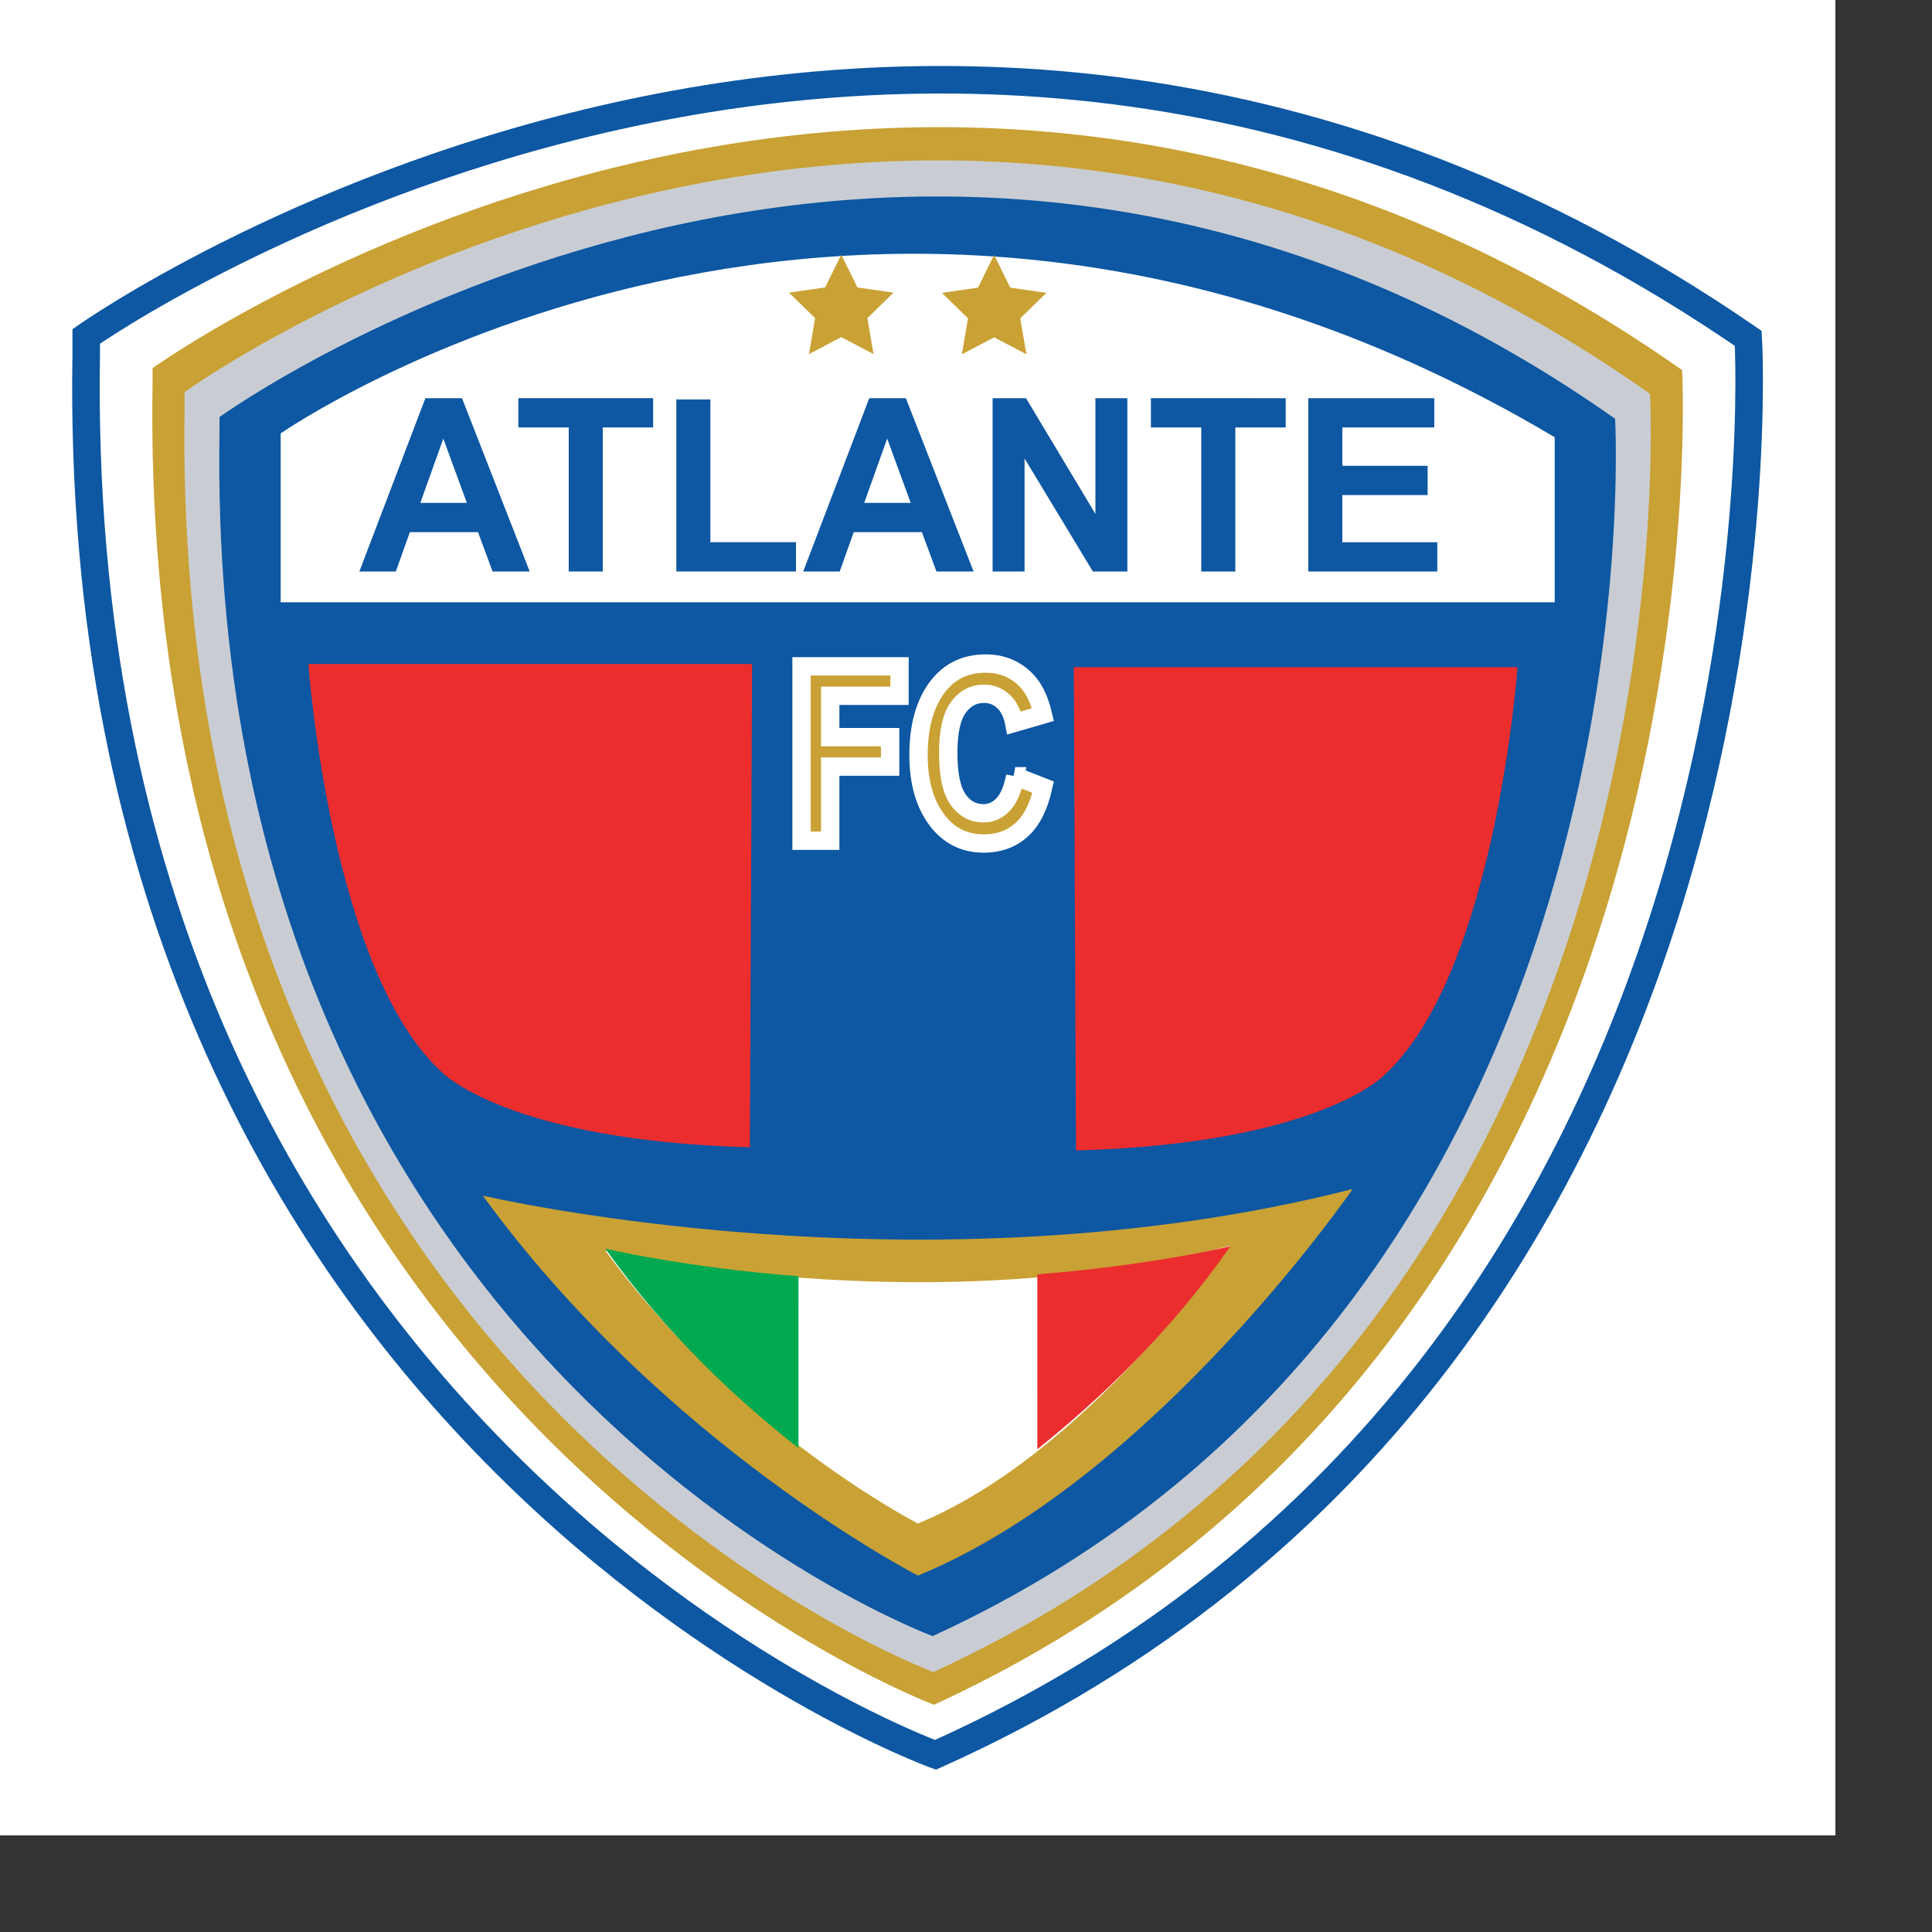 <svg height="1000" viewBox="0 0 1000 1000" width="1000" xmlns="http://www.w3.org/2000/svg"><rect x="0" y="0" width="1000" height="1000" fill="#333333" stroke="none"/><g transform="matrix(4.75 0 0 4.75 -928.625 -1517.625)"><g><path d="M 195.5 319.5 H 395.5 V 519.5 H 195.5 Z" fill="#fff"/><g><path d="m 204.896 356.158 c 0 0 89.232 -63.072 181.109 .217 c 0 0 6.61 111.72 -88.57 154.345 c 0 0 -94.521 -34.224 -92.539 -152.624 z" fill="#fff" stroke="#0d57a3" stroke-width="3"/><path d="m 211.623 359.355 c 0 0 82.607 -59.763 167.664 .206 c 0 0 6.123 105.857 -81.994 146.249 c 0 0 -87.505 -32.43 -85.669 -144.619 v -1.836 z" fill="#c9a134" stroke="#fff"/><path d="m 215.616 362.219 c 0 0 78.674 -56.917 159.681 .194 c 0 0 5.83 100.818 -78.092 139.286 c 0 0 -83.336 -30.887 -81.589 -137.731 z" fill="#c9cdd3"/><path d="m 219.418 364.946 c 0 0 74.928 -54.208 152.076 .186 c 0 0 5.552 96.018 -74.372 132.653 c 0 0 -79.369 -29.413 -77.704 -131.174 z" fill="#0d57a3"/><path d="m 226.085 366.729 c 0 0 63.56 -44.326 138.829 .417 v 17.981 H 226.085 Z" fill="#fff"/><g><path d="m 253.22 381.774 h -4.045 l -1.589 -4.288 h -7.422 l -1.533 4.288 h -3.971 l 7.194 -18.886 h 3.99 z m -6.849 -7.478 l -2.563 -7.004 l -2.505 7.004 z" fill="#0d57a3"/><path d="m 257.472 381.774 v -15.697 h -5.486 v -3.189 h 14.685 v 3.189 h -5.486 v 15.697 z" fill="#0d57a3"/><path d="m 269.197 381.774 v -18.75 h 3.712 v 15.56 h 9.331 v 3.189 h -13.043 z" fill="#0d57a3"/><path d="m 301.588 381.774 h -4.043 l -1.59 -4.288 h -7.422 L 287 381.774 h -3.973 l 7.197 -18.886 h 3.986 z m -6.85 -7.478 l -2.563 -7.004 l -2.502 7.004 z" fill="#0d57a3"/><path d="m 303.663 381.774 v -18.886 h 3.635 l 7.566 12.612 v -12.612 h 3.482 v 18.886 h -3.757 l -7.444 -12.316 v 12.316 z" fill="#0d57a3"/><path d="m 326.398 381.774 v -15.697 h -5.486 v -3.189 H 335.6 v 3.189 h -5.488 v 15.697 z" fill="#0d57a3"/><path d="m 338.06 381.774 v -18.886 h 13.732 v 3.189 h -10.021 v 4.179 h 9.297 v 3.188 h -9.297 v 5.141 h 10.349 v 3.189 z" fill="#0d57a3"/></g><g><path d="M 287.17 356.233 L 283.653 358.083 L 284.323 354.166 L 281.479 351.391 L 285.411 350.819 L 287.17 347.256 L 288.929 350.819 L 292.861 351.391 L 290.016 354.166 L 290.689 358.083 Z" fill="#c9a134"/><path d="M 303.828 356.257 L 300.313 358.105 L 300.982 354.188 L 298.137 351.415 L 302.07 350.843 L 303.828 347.279 L 305.588 350.843 L 309.52 351.415 L 306.675 354.188 L 307.345 358.105 Z" fill="#c9a134"/></g><g><path d="M 282.842 411.114 V 392.11 h 10.676 v 3.209 h -7.551 v 4.508 h 6.528 v 3.208 h -6.528 v 8.078 h -3.125 z" fill="#c9a134" stroke="#fff" stroke-width="2"/><path d="m 306.128 404.087 l 3.044 1.19 c -.478 2.129 -1.264 3.686 -2.376 4.667 c -1.105 .982 -2.465 1.473 -4.081 1.473 c -2.035 0 -3.684 -.781 -4.945 -2.341 c -1.455 -1.803 -2.18 -4.235 -2.18 -7.297 c 0 -3.231 .733 -5.766 2.195 -7.593 c 1.272 -1.587 2.981 -2.38 5.125 -2.38 c 1.751 0 3.214 .596 4.389 1.788 c .841 .847 1.454 2.106 1.847 3.773 l -3.129 .911 c -.197 -1.025 -.593 -1.812 -1.186 -2.359 c -.593 -.548 -1.289 -.821 -2.098 -.821 c -1.149 0 -2.089 .498 -2.814 1.497 c -.726 .995 -1.092 2.643 -1.092 4.939 c 0 2.383 .359 4.075 1.067 5.082 c .709 1.006 1.632 1.509 2.765 1.509 c .832 0 1.55 -.321 2.159 -.968 c .605 -.642 1.041 -1.668 1.31 -3.07 z" fill="#c9a134" stroke="#fff" stroke-width="2"/></g><path d="m 248.104 449.783 c 0 0 47.876 11.252 94.791 -.717 c 0 0 -21.719 31.59 -47.365 42.124 c 0 0 -27.557 -14.12 -47.426 -41.407 z" fill="#c9a134"/><path d="m 277.454 391.856 h -48.353 c 0 0 2.393 33.511 14.602 44.523 c 0 0 7.181 7.421 33.511 8.139 z" fill="#eb2d2e"/><path d="m 312.509 392.202 h 48.352 c 0 0 -2.392 33.51 -14.6 44.521 c 0 0 -7.181 7.424 -33.513 8.14 z" fill="#eb2d2e"/><path d="m 261.462 455.776 c 0 0 34.382 8.079 68.074 -.514 c 0 0 -15.598 22.685 -34.015 30.252 c 0 .001 -19.79 -10.142 -34.059 -29.738 z" fill="#fff"/><path d="m 282.508 477.288 c -6.497 -5.079 -14.376 -12.347 -21.046 -21.73 c 0 0 8.438 2.03 21.048 3.01 z" fill="#00a94f"/><path d="m 308.538 477.41 c 6.495 -5.167 14.375 -12.563 21.044 -22.11 c 0 0 -8.438 2.066 -21.048 3.061 z" fill="#eb2d2e"/></g></g></g></svg>